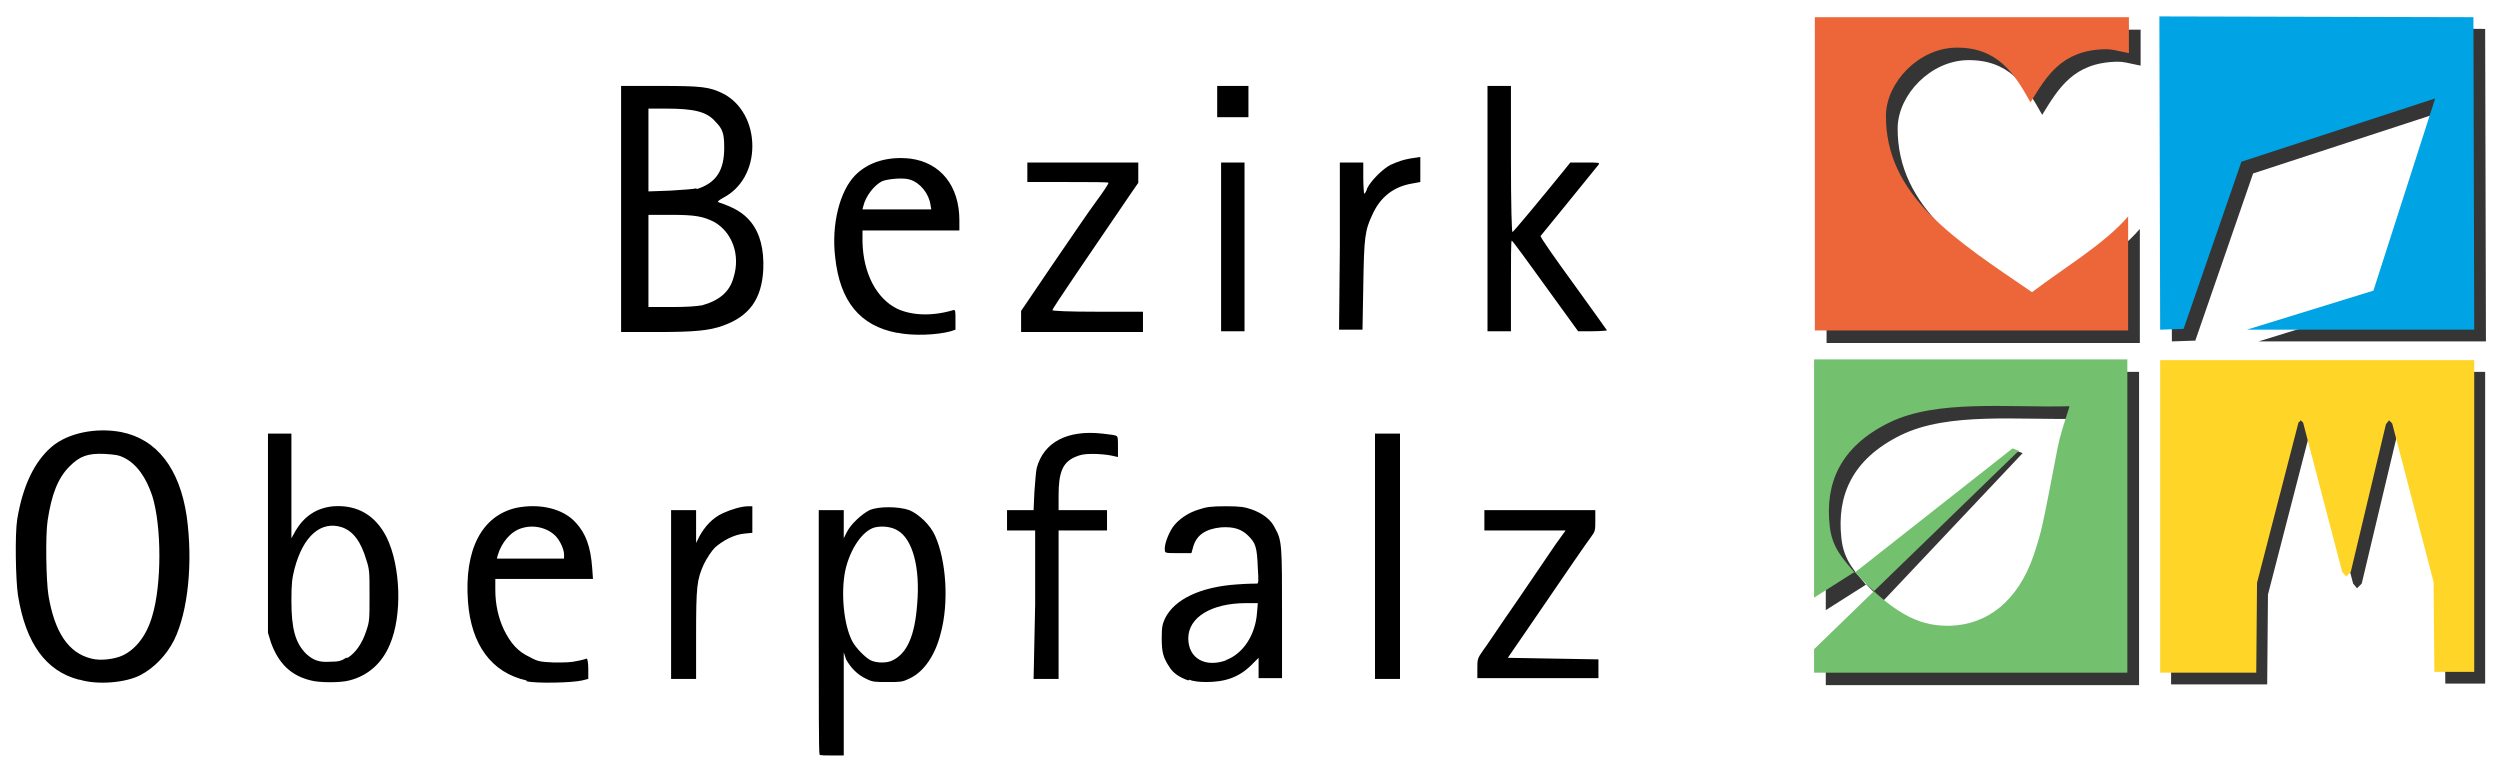<svg viewBox="0 0 320 100" xmlns="http://www.w3.org/2000/svg" fill-rule="evenodd" clip-rule="evenodd" stroke-linejoin="round" stroke-miterlimit="1.414">
    <path d="M104.9 96.5c-.1 0-.1-7.1-.1-15.6V65.3h3.2v3.6l.4-.8c.5-1 1.9-2.3 2.9-2.8 1.1-.5 3.7-.5 5.1 0 1.2.5 2.7 1.9 3.3 3.3 1.4 3.1 1.8 8.5.7 12.5-.7 2.8-2.2 5-4.1 5.8-.8.4-1.1.4-2.7.4s-1.9 0-2.7-.4c-1.1-.5-2-1.4-2.6-2.5l-.3-.9v13.2h-1.5c-.8 0-1.5 0-1.6-.1v-.1zm9.4-12c1.8-.9 2.8-3.1 3.1-7.2.4-4.7-.6-8.3-2.5-9.4-.8-.5-2-.6-2.9-.4-1.6.4-3.2 2.8-3.8 5.5-.6 2.9-.2 7 .9 9.1.5.9 1.6 2 2.3 2.4.8.4 2.2.4 2.9 0zM10.1 87c-4.2-1.1-6.8-4.6-7.8-10.8-.3-2-.4-7.8-.1-9.7.7-4.3 2.2-7.4 4.4-9.3 2.1-1.8 5.7-2.5 8.9-1.9 4.6.9 7.5 4.7 8.4 10.8.8 5.8.2 12.1-1.6 15.8-1 2-2.6 3.6-4.3 4.5-1.9 1-5.5 1.3-7.8.6h-.1zm5.6-3.1c1.7-.8 3.1-2.6 3.8-5.1 1.2-4 1.2-11.4 0-15.3-.8-2.4-2-4.1-3.6-4.9-.8-.4-1.2-.4-2.5-.5-2.2-.1-3.2.3-4.5 1.6-1.5 1.5-2.3 3.6-2.8 6.9-.3 1.9-.2 7.7.1 9.6.8 4.8 2.6 7.4 5.5 8.1 1.1.3 2.9.1 4-.4zm24.1 3.2c-2.5-.6-4.1-2.1-5.1-4.8l-.4-1.3V55.5h3v13.4l.5-.9c1.1-1.9 2.7-3 4.9-3.2 3.1-.2 5.4 1.2 6.8 4 1.8 3.7 2 10 .4 13.7-1 2.4-2.8 4-5.2 4.6-1.1.3-3.8.3-4.9 0zm4.7-2.9c1-.6 1.9-1.9 2.4-3.5.4-1.2.4-1.4.4-4.5 0-2.9 0-3.3-.4-4.5-.7-2.4-1.7-3.7-3.1-4.2-2.7-.9-5 1.1-6.1 5.3-.3 1.2-.4 1.8-.4 4.1 0 3.6.5 5.4 1.9 6.8.9.8 1.6 1.1 3.1 1 1 0 1.4-.1 2-.5h.2zm22.9 2.9c-4.5-1-7.1-4.6-7.5-10.1-.5-6.7 1.8-11 6.2-12 3-.6 6 .1 7.6 1.9 1.3 1.4 1.9 3.1 2.1 5.8l.1 1.4H63.4v1.4c0 1.9.4 3.6 1.1 5.1.9 1.8 1.8 2.8 3.3 3.5 1.1.6 1.3.6 3.1.7 1.3 0 2.2 0 3-.2.6-.1 1.2-.3 1.2-.3.1 0 .2.6.2 1.3v1.3l-.8.2c-1.3.3-5.9.4-7.1.1v-.1zM72.2 71c0-.6-.4-1.6-1-2.3-1-1.1-2.8-1.6-4.4-1.1-1.4.4-2.6 1.8-3.1 3.5l-.1.4h8.6V71zm79.9 16.1c-1.1-.4-1.9-.9-2.4-1.7-.8-1.2-1-1.9-1-3.7 0-1.5.1-1.8.4-2.5 1.2-2.5 4.6-4.1 9.3-4.4 1.3-.1 2.4-.1 2.5-.1.2 0 .2-.4.1-2-.1-2.7-.3-3.2-1.2-4.1-.9-.9-1.9-1.2-3.5-1.1-2 .2-3.2 1-3.6 2.6l-.2.7h-1.7c-1.6 0-1.7 0-1.7-.4-.1-.6.4-2 1-2.9.7-1 2-1.9 3.4-2.3.9-.3 1.5-.4 3.4-.4s2.4.1 3.3.4c1.4.5 2.5 1.3 3 2.4.9 1.6.9 2.2.9 11.1v8.1h-3v-2.6l-.9.9c-1.6 1.6-3.4 2.2-5.8 2.2-.9 0-1.7-.1-2.2-.3l-.1.1zm4.8-2.6c2.2-.8 3.8-3.2 4-6.1l.1-1.2h-1.5c-4.4 0-7.4 1.8-7.4 4.5 0 2.6 2.2 3.8 4.9 2.8h-.1zm-71-8.4V65.3h3.2v4.2l.4-.8c.7-1.3 1.7-2.4 3-3 1.1-.5 2.4-.9 3.3-.9h.5v3.4l-1 .1c-1.3.1-2.8.9-3.8 1.8-.4.4-1 1.3-1.4 2.1-.9 2-1 2.8-1 9.2v5.5h-3.2V76.1zm46.6 1.3v-9.5h-3.6v-2.6h3.4l.1-2.3c.1-1.3.2-2.7.3-3.1.9-3.3 3.9-4.9 8.4-4.4.9.1 1.7.2 1.8.3.2.1.2.4.2 1.4v1.3s-.4-.1-.9-.2-1.5-.2-2.3-.2c-1.2 0-1.6.1-2.3.4-1.6.7-2.1 2-2.1 4.9v1.9h6.2v2.6h-6.2v19h-3.2l.2-9.5zm43.5-6.2V55.5h3.2v31.4H176V71.2zm13.1 14.4c0-1.2 0-1.3.7-2.3.4-.5 2.3-3.4 4.4-6.4 2-2.9 4.2-6.2 4.9-7.2l1.3-1.8H190v-2.6h14.2v1.3c0 1.3 0 1.4-.6 2.2-.6.8-2.8 4-8.4 12.2l-2.2 3.2 11.6.2v2.4h-15.5v-1.2zm-74.3-43c-4.7-.9-7.3-4-7.9-9.7-.5-4.2.6-8.5 2.6-10.5 1.7-1.7 4.2-2.4 7-2.1 3.9.5 6.3 3.5 6.3 7.9v1.3h-12.4V31c.1 4 1.8 7.2 4.4 8.5 1.9.9 4.5 1 7.2.2.3-.1.3.1.3 1.2v1.3l-.6.2c-1.8.5-4.9.6-6.8.2h-.1zm4.3-16.4c-.2-1.4-1.3-2.8-2.6-3.2-.8-.3-2.9-.1-3.6.2-1 .5-2.1 1.9-2.4 3.2l-.1.4h8.8l-.1-.6zm-39.6.5V11h4.9c5.4 0 6.4.1 8.2 1 2.3 1.2 3.7 3.8 3.7 6.7 0 2.9-1.4 5.4-3.7 6.6-.7.4-.8.5-.6.6 2.1.7 3.2 1.4 4.1 2.5 1.2 1.5 1.7 3.5 1.6 6.1-.2 3.8-1.8 6-5.2 7.2-1.7.6-3.5.8-8.4.8h-4.6V26.7zm10.3 12.4c2.2-.6 3.6-1.7 4.1-3.6.9-2.9-.2-5.8-2.5-7.1-1.4-.7-2.4-.9-5.5-.9H83v11.8h2.9c2.1 0 3.2-.1 3.8-.2h.1zm-.6-14.9c2.5-.8 3.5-2.4 3.5-5.3 0-1.8-.2-2.4-1.1-3.3-1.1-1.3-2.7-1.7-6.4-1.7H83v10.6l2.8-.1c1.6-.1 3.1-.2 3.3-.3l.1.1zm41.5 16.9v-1.3l4-5.9c2.2-3.2 4.7-6.9 5.6-8.1.9-1.2 1.6-2.3 1.6-2.4 0-.1-2.3-.1-5.2-.1h-5.2v-2.5h14.2v2.6l-.9 1.3c-5.4 7.9-10.1 14.8-10.1 15 0 .1 2 .2 5.8.2h5.8v2.6h-15.6v-1.4zm25.6-9.5V20.8h3v21.6h-3V31.6zm15.2 0V20.8h3v2c0 1.1.1 2 .1 2 .1 0 .3-.3.4-.7.5-1 2-2.5 3-3 .9-.4 1.6-.7 3.1-.9l.7-.1v3.2l-1.1.2c-2.3.4-4 1.7-5 3.9-1 2.1-1.1 2.9-1.2 9.2l-.1 5.6h-3l.1-10.6zm18.9-4.9V11h3v9.4c0 5.8.1 9.4.2 9.3.1 0 3.6-4.2 6.6-7.9l.8-1h1.9c1.8 0 1.9 0 1.7.3-.4.5-7.3 9-7.4 9.1-.1.1 1.8 2.8 4.2 6.1 2.4 3.3 4.3 6 4.3 6s-.8.1-1.9.1H202l-4.2-5.8c-2.3-3.2-4.2-5.8-4.3-5.8-.1 0-.1 2.6-.1 5.8v5.8h-3V26.7zM155.8 13v-2h4v4h-4v-2z" fill-rule="nonzero"/>
    <path d="M274 8.5V3.8h-40.2v40.1h40.1V29.3c-3 3.5-8.1 6.5-12.3 9.7-9.8-6.7-19.3-13.5-18.7-22.7.6-4.1 2.3-7.7 8.9-8.6 5.1-.4 7.5 3.2 9.6 7 2.1-3.4 4-7 9.6-6.8.7.1 1.1.1 3 .5v.1z" fill="none"/>
    <path d="M274 8.5V3.8h-40.2v40.1h40.1V29.3c-3 3.5-8.1 6.5-12.3 9.7-9.8-6.7-18.8-12.3-18.7-22.7.1-4.2 4.2-8.5 8.9-8.6 5.3-.1 7.5 3.2 9.6 7 2.1-3.4 4-6.7 9.6-6.8.8 0 1.1.1 3 .5v.1z" fill="#353535"/>
    <path d="M272.5 6.9V2.2h-40.2v40.1h40.1V27.7c-3 3.5-8.1 6.5-12.3 9.7-9.8-6.7-18.8-12.3-18.7-22.7.1-4.2 4.2-8.5 8.9-8.6 5.3-.1 7.5 3.2 9.6 7 2.1-3.4 4-6.7 9.6-6.8.8 0 1.1.1 3 .5v.1z" fill="#ed6639"/>
    <path d="M278 43.7l-.1-40.1 40.2.1.1 40h-29.1l16.2-5 7.9-24.6-24.8 8.1-7.4 21.4-3 .1z" fill="#353535"/>
    <path d="M276.5 42.2l-.1-40.1 40.2.1.1 40h-29.1l16.2-5 7.9-24.6-24.8 8.1-7.4 21.4-3 .1z" fill="#00a3e4"/>
    <path d="M277.9 87.6h12.3l.1-11.5 5.3-20.5.3-.3.3.3 5 19.1.5.6.6-.6 4.5-18.9.4-.5.4.4 5.3 20.3.1 11.5h5.1V47.6h-40.2v40z" fill="#353535"/>
    <path d="M276.5 86.1h12.3l.1-11.5 5.3-20.5.3-.3.3.3 5 19.1.5.6.6-.6 4.5-18.9.4-.5.4.4 5.3 20.3.1 11.5h5.1V46.1h-40.2v40z" fill="#ffd527"/>
    <path d="M233.7 47.6h40.1v40.1h-40.1v-3L258.9 58l-.8-.3-19.2 17.2c-1.4-1.7-2.9-3.1-3.2-6-.6-5.4 1.3-10.1 7.6-13.2 6.1-3 15.1-1.9 23.1-2.1-.7 2.2-1.2 3.7-1.5 5.2-2.1 10.9-2 10.5-3.1 13.9-2 5.8-5.9 8.9-10.8 9-3.1 0-6.4-.7-12.1-6.9l-5.2 3.3V47.6z" fill="#353535"/>
    <path d="M232.2 46h40.1v40.1h-40.1v-3l26.2-25.4-.8-.3-20.2 15.9c-1.4-1.7-2.9-3.1-3.2-6-.6-5.4 1.3-10.1 7.6-13.2 6.1-3 15.1-1.9 23.1-2.1-.7 2.2-1.2 3.7-1.5 5.2-2.1 10.9-2 10.5-3.1 13.9-2 5.8-5.9 8.9-10.8 9-3.1 0-6.4-.7-12.1-6.9l-5.2 3.3V46z" fill="#73c06e"/>
</svg>

